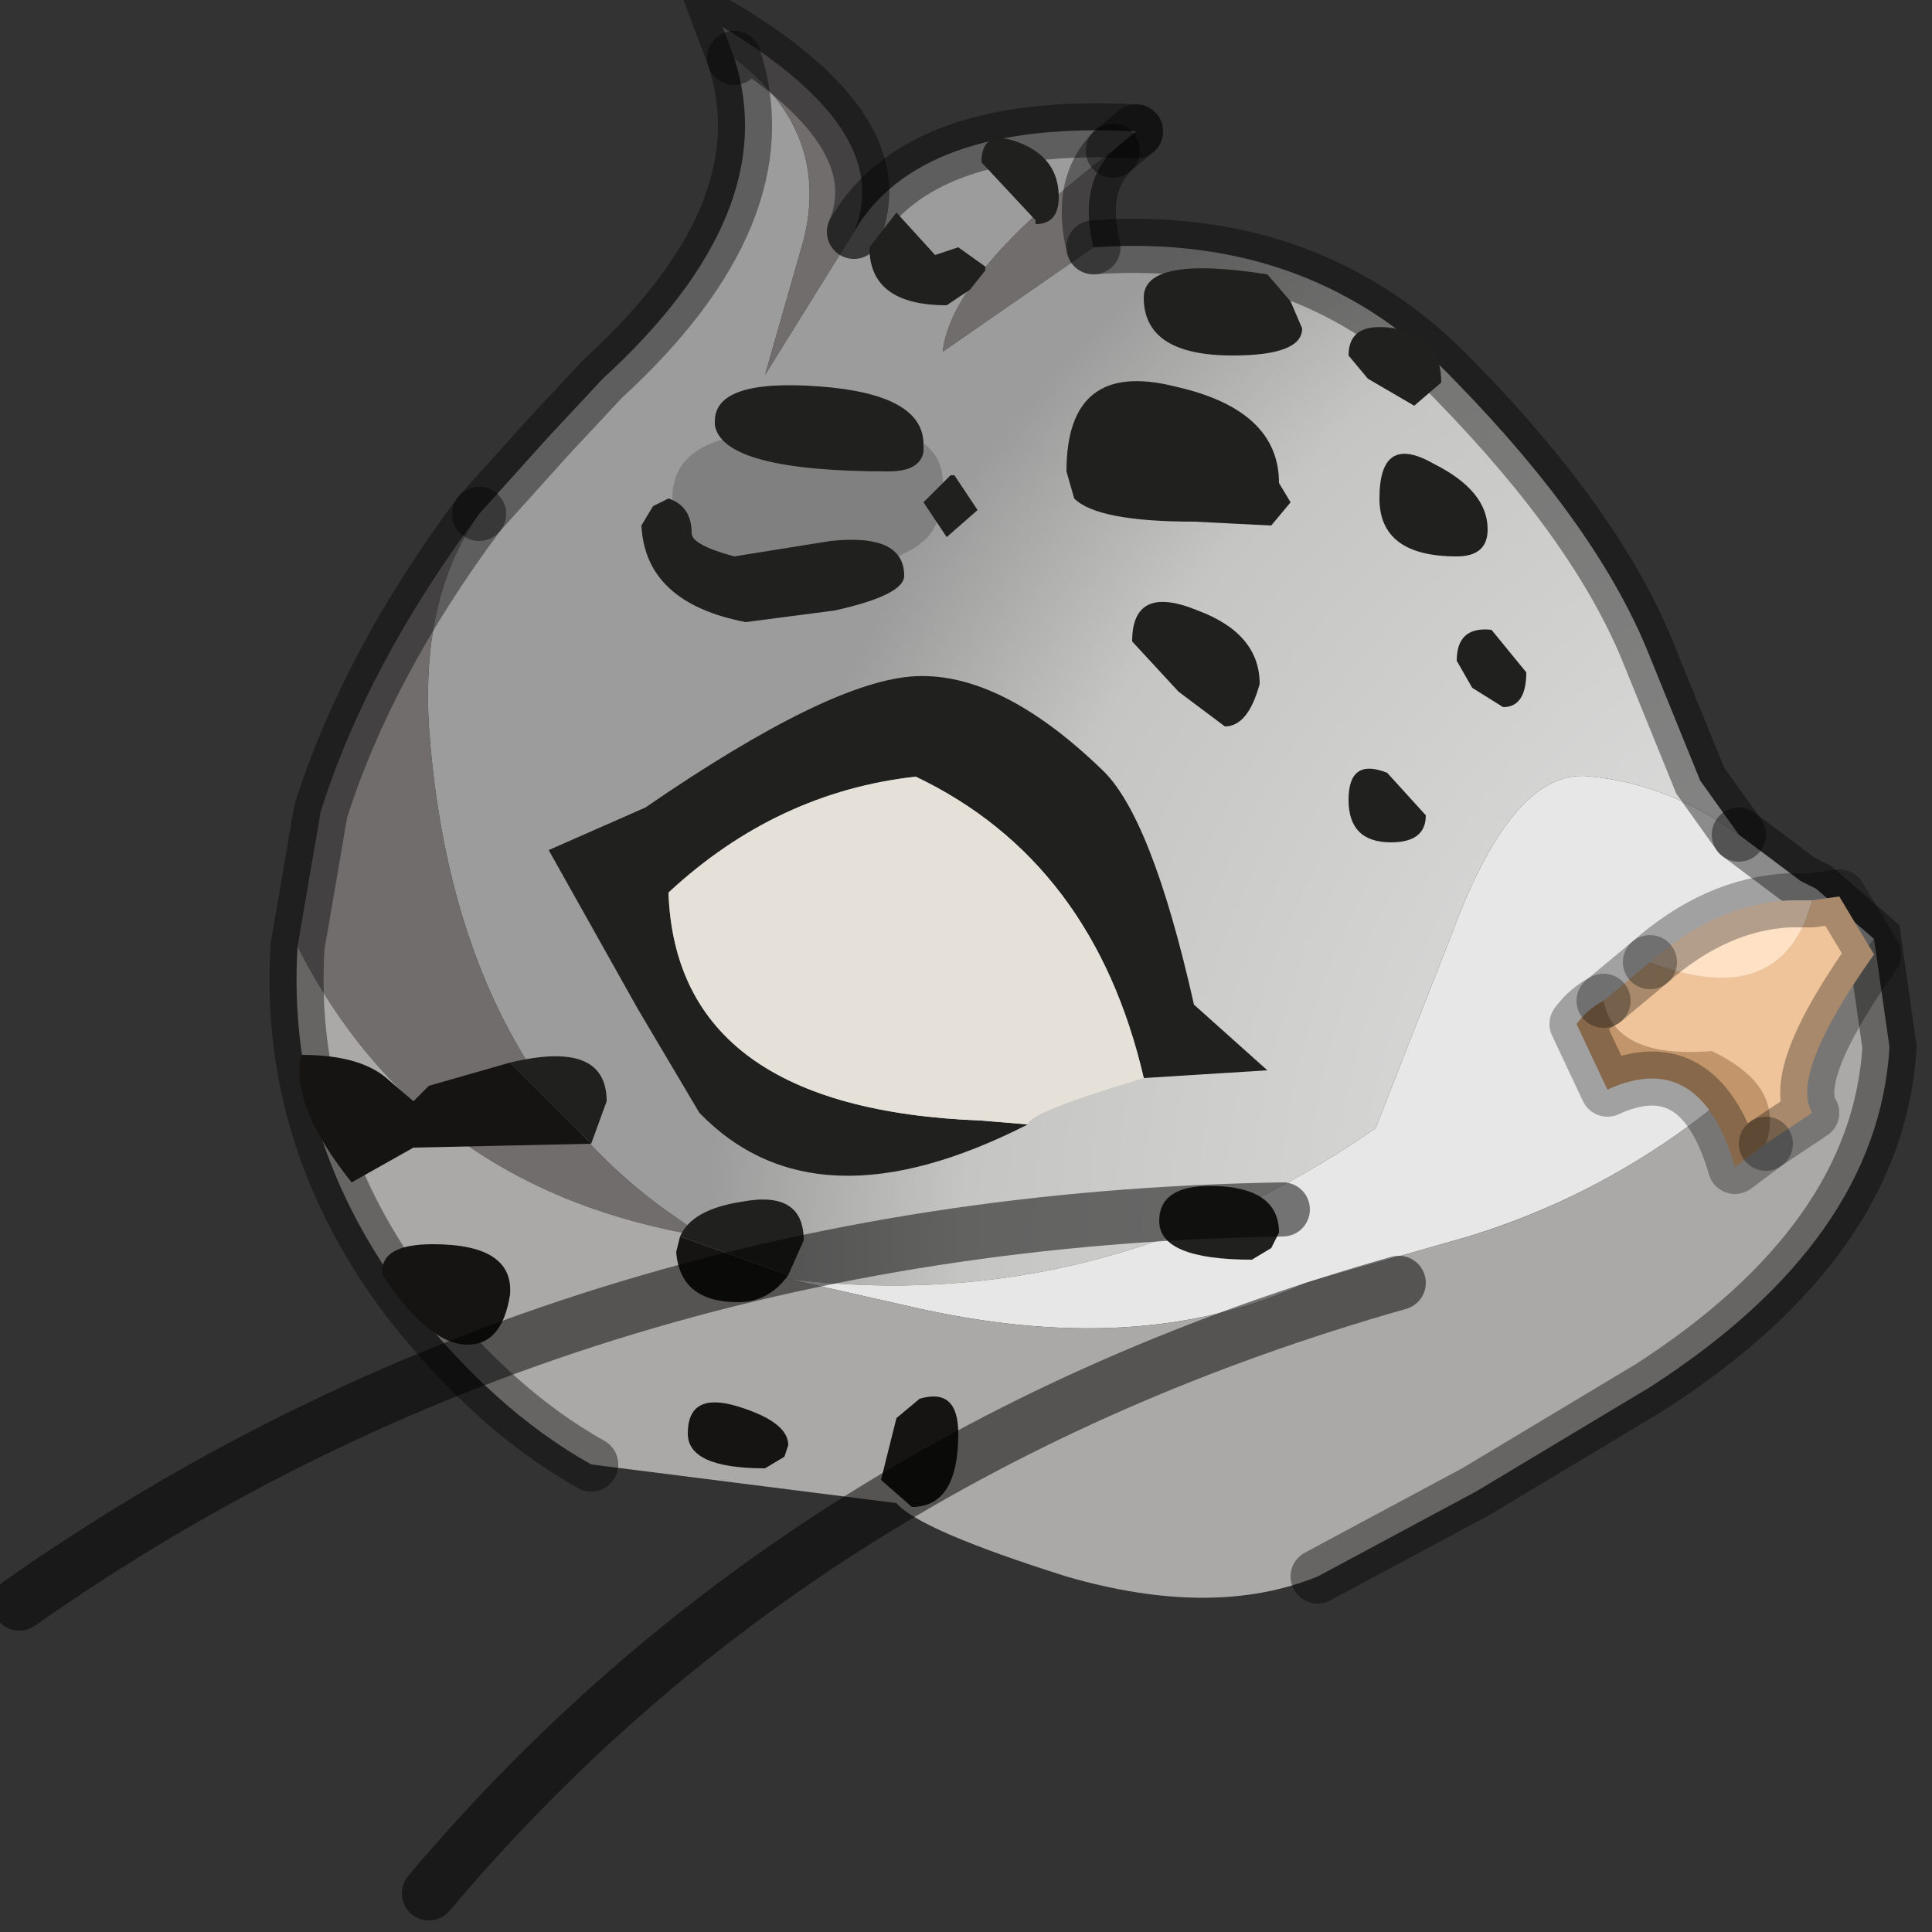 <?xml version="1.0" encoding="utf-8"?>
<svg version="1.1" id="Layer_1"
xmlns="http://www.w3.org/2000/svg"
xmlns:xlink="http://www.w3.org/1999/xlink"
width="25px" height="25px"
xml:space="preserve">
<rect width="100%" height="100%" fill="#333333" stroke="none"/>
<g id="PathID_504" transform="matrix(1, 0, 0, 1, 12.35, 12.85)">
<radialGradient
id="RadialGradID_162" gradientUnits="userSpaceOnUse" gradientTransform="matrix(0.018, 0.01, -0.011, 0.018, 14.1, 2.75)" spreadMethod ="pad" cx="0" cy="0" r="819.2" fx="0" fy="0" >
<stop  offset="0.067"  style="stop-color:#FCFAF8;stop-opacity:1" />
<stop  offset="0.298"  style="stop-color:#DEDEDE;stop-opacity:1" />
<stop  offset="0.808"  style="stop-color:#C5C5C3;stop-opacity:1" />
<stop  offset="1"  style="stop-color:#9C9C9C;stop-opacity:1" />
</radialGradient>
<path style="fill:url(#RadialGradID_162) " d="M2.05 -10.9Q-0.05 -9.3 -0.15 -8.3L1.8 -9.65Q4.65 -9.85 6.5 -7.9Q8.35 -6 9 -4.35L9.65 -2.75L10.15 -2.05Q9.25 -2.7 8.25 -2.8Q7.25 -2.95 6.45 -0.8L5.45 1.75Q1.9 4.2 -2.15 3.7L-2.85 3.4L-3.25 3.15L-3.75 2.8Q-6.5 0.8 -6.8 -3.45Q-6.9 -5.15 -6.15 -6.2L-5.25 -7.2L-4.55 -7.95Q-2.2 -10.1 -2.85 -12.1Q-1.6 -11.15 -1.95 -9.75L-2.45 -8L-1.3 -9.85Q-0.45 -11.3 2.35 -11.15L2.05 -10.9" />
<path style="fill:#706D6C;fill-opacity:1" d="M-1.3 -9.85L-2.45 -8L-1.95 -9.75Q-1.6 -11.15 -2.85 -12.1L-3 -12.5Q-0.75 -11.15 -1.3 -9.85M-8.5 -0.6L-8.2 -2.35Q-7.6 -4.25 -6.15 -6.2Q-6.9 -5.15 -6.8 -3.45Q-6.5 0.8 -3.75 2.8L-3.25 3.15Q-6.9 2.55 -8.5 -0.6M1.8 -9.65L-0.15 -8.3Q-0.05 -9.3 2.05 -10.9Q1.6 -10.45 1.8 -9.65" />
<path style="fill:#E7E7E7;fill-opacity:1" d="M6.65 3.15L4.55 3.75Q2.4 4.75 -0.6 4.05L-2.15 3.7Q1.9 4.2 5.45 1.75L6.45 -0.8Q7.25 -2.95 8.25 -2.8Q9.25 -2.7 10.15 -2.05L10.95 -1.45L11.05 -1.4L11.15 -1.35L11.9 -0.7Q9.75 2.2 6.65 3.15" />
<path style="fill:#AAA9A7;fill-opacity:1" d="M11.9 -0.7L12.1 0.7Q11.95 3.2 9 5.1L6.75 6.45L4.7 7.55Q3.35 8.1 1.45 7.55Q-0.45 6.95 -0.75 6.6L-4.7 6.1Q-5.95 5.4 -7.05 4Q-8.65 1.9 -8.5 -0.6Q-6.9 2.55 -3.25 3.15L-2.85 3.4L-2.15 3.7L-0.6 4.05Q2.4 4.75 4.55 3.75L6.65 3.15Q9.75 2.2 11.9 -0.7" />
<path style="fill:none;stroke-width:0.7;stroke-linecap:round;stroke-linejoin:miter;stroke-miterlimit:5;stroke:#000000;stroke-opacity:0.4" d="M2.35 -11.15Q-0.45 -11.3 -1.3 -9.85" />
<path style="fill:none;stroke-width:0.7;stroke-linecap:round;stroke-linejoin:miter;stroke-miterlimit:5;stroke:#000000;stroke-opacity:0.4" d="M-2.85 -12.1Q-2.2 -10.1 -4.55 -7.95L-5.25 -7.2L-6.15 -6.2" />
<path style="fill:none;stroke-width:0.7;stroke-linecap:round;stroke-linejoin:miter;stroke-miterlimit:5;stroke:#000000;stroke-opacity:0.4" d="M10.15 -2.05L9.65 -2.75L9 -4.35Q8.35 -6 6.5 -7.9Q4.65 -9.85 1.8 -9.65" />
<path style="fill:none;stroke-width:0.7;stroke-linecap:round;stroke-linejoin:miter;stroke-miterlimit:5;stroke:#000000;stroke-opacity:0.4" d="M2.05 -10.9L2.35 -11.15" />
<path style="fill:none;stroke-width:0.7;stroke-linecap:round;stroke-linejoin:miter;stroke-miterlimit:5;stroke:#000000;stroke-opacity:0.4" d="M2.05 -10.9Q1.6 -10.45 1.8 -9.65" />
<path style="fill:none;stroke-width:0.7;stroke-linecap:round;stroke-linejoin:miter;stroke-miterlimit:5;stroke:#000000;stroke-opacity:0.4" d="M10.15 -2.05L10.95 -1.45L11.05 -1.4L11.15 -1.35L11.9 -0.7L12.1 0.7Q11.95 3.2 9 5.1L6.75 6.45L4.7 7.55" />
<path style="fill:none;stroke-width:0.7;stroke-linecap:round;stroke-linejoin:miter;stroke-miterlimit:5;stroke:#000000;stroke-opacity:0.4" d="M-4.7 6.1Q-5.95 5.4 -7.05 4Q-8.65 1.9 -8.5 -0.6L-8.2 -2.35Q-7.6 -4.25 -6.15 -6.2" />
<path style="fill:none;stroke-width:0.7;stroke-linecap:round;stroke-linejoin:miter;stroke-miterlimit:5;stroke:#000000;stroke-opacity:0.4" d="M-2.85 -12.1L-3 -12.5Q-0.75 -11.15 -1.3 -9.85" />
</g>
<g id="PathID_505" transform="matrix(1, 0, 0, 1, 12.35, 12.85)">
<path style="fill:#808080;fill-opacity:1" d="M-3.65 -6.4Q-3.65 -7.25 -2.25 -7.25L-1.45 -7.35Q-0.15 -7.35 -0.15 -6.6Q-0.15 -6.05 -0.4 -5.85Q-0.85 -5.45 -2.15 -5.45Q-3.65 -5.45 -3.65 -6.4" />
</g>
<g id="PathID_506" transform="matrix(1, 0, 0, 1, 12.35, 12.85)">
<path style="fill:#20201F;fill-opacity:1" d="M5.95 -7.6L5.35 -7.95L5.1 -8.25Q5.1 -8.7 5.7 -8.6Q6.3 -8.5 6.3 -7.9L5.95 -7.6M6.2 -6.85Q6.9 -6.5 6.9 -6Q6.9 -5.65 6.5 -5.65Q5.5 -5.65 5.5 -6.4Q5.5 -7.25 6.2 -6.85M1.35 -10.3Q1.35 -9.95 1.05 -9.95L1.05 -10L0.35 -10.75Q0.35 -11.2 0.85 -11Q1.35 -10.8 1.35 -10.3M0.4 -9.35L0.2 -9.1L-0.1 -8.9Q-1.1 -8.9 -1.1 -9.65L-0.75 -10.1L-0.25 -9.55L0.05 -9.65L0.4 -9.4L0.4 -9.35M1.45 -6.75Q1.45 -8.2 2.85 -7.85Q4.2 -7.55 4.2 -6.6L4.35 -6.35L4.1 -6.05L3.1 -6.1Q1.85 -6.1 1.55 -6.4L1.45 -6.75M4.5 -8.6Q4.5 -8.25 3.6 -8.25Q2.45 -8.25 2.45 -9Q2.45 -9.55 4.05 -9.3L4.35 -8.95L4.5 -8.6M2.9 -3.9L2.3 -4.55Q2.3 -5.3 3.15 -4.95Q3.95 -4.65 3.95 -4Q3.8 -3.45 3.5 -3.45L2.9 -3.9M7.1 -3.7L6.7 -3.95L6.5 -4.3Q6.5 -4.75 6.95 -4.7L7.4 -4.15Q7.4 -3.7 7.1 -3.7M5.6 -2.85L6.1 -2.3Q6.1 -1.95 5.65 -1.95Q5.1 -1.95 5.1 -2.5Q5.1 -3.05 5.6 -2.85M3.45 2.5Q4.2 2.55 4.2 3.1L4.1 3.3L3.85 3.45Q2.65 3.45 2.65 2.95Q2.65 2.45 3.45 2.5M-0.5 -2.8Q-2.3 -2.6 -3.7 -1.3Q-3.6 1.5 0.35 1.65L0.95 1.7Q-1.8 3.1 -3.3 1.55L-4.1 0.2L-5.25 -1.85L-4 -2.4Q-1.6 -4.05 -0.5 -4.1Q0.6 -4.15 1.9 -2.9Q2.55 -2.3 3.1 0.15L4.05 1L2.45 1.1Q1.8 -1.7 -0.5 -2.8M-3.7 -6.4Q-3.4 -6.3 -3.4 -5.95Q-3.4 -5.8 -2.85 -5.65L-1.6 -5.85Q-0.65 -5.95 -0.65 -5.4Q-0.65 -5.15 -1.55 -4.95L-2.7 -4.8Q-4 -5.05 -4.05 -6.05L-3.9 -6.3L-3.7 -6.4M-3.1 -7.4Q-3.1 -7.95 -1.75 -7.85Q-0.4 -7.75 -0.4 -7.1L-0.4 -7Q-0.45 -6.75 -0.85 -6.75Q-3 -6.75 -3.1 -7.35L-3.1 -7.4M-0.05 -6.7L0 -6.7L0.3 -6.25L-0.1 -5.9L-0.4 -6.35L-0.05 -6.7M-5.75 0.9Q-4.5 0.6 -4.5 1.4L-4.7 1.95L-5.75 0.9M-3.55 3.15Q-3.4 2.8 -2.75 2.7Q-1.95 2.55 -1.95 3.2L-2.15 3.65L-3.55 3.15" />
<path style="fill:#E5E0D8;fill-opacity:1" d="M0.95 1.7L0.35 1.65Q-3.6 1.5 -3.7 -1.3Q-2.3 -2.6 -0.5 -2.8Q1.8 -1.7 2.45 1.1Q0.95 1.55 0.95 1.7" />
<path style="fill:#151413;fill-opacity:1" d="M-4.7 1.95L-7 2L-7.8 2.45Q-8.6 1.45 -8.45 0.8Q-7.7 0.8 -7.35 1.1L-7 1.4L-6.8 1.2L-5.75 0.9L-4.7 1.95M-2.15 3.65Q-2.4 4 -2.8 4Q-3.55 4 -3.6 3.35L-3.55 3.15L-2.15 3.65M-2.8 5.35Q-2.15 5.55 -2.15 5.85L-2.2 6L-2.45 6.15Q-3.45 6.15 -3.45 5.7Q-3.45 5.15 -2.8 5.35M-0.45 5.25Q0.05 5.1 0.05 5.7Q0.05 6.65 -0.55 6.65L-0.95 6.3L-0.75 5.5L-0.45 5.25M-7.4 3.65Q-7.45 3.25 -6.75 3.25Q-5.7 3.25 -5.75 3.9Q-5.85 4.55 -6.3 4.55Q-6.8 4.55 -7.4 3.65" />
</g>
<g id="PathID_507" transform="matrix(1, 0, 0, 1, 12.35, 12.85)">
<path style="fill:none;stroke-width:0.7;stroke-linecap:round;stroke-linejoin:miter;stroke-miterlimit:5;stroke:#000000;stroke-opacity:0.502" d="M4.25 2.8Q-5.05 2.95 -12.1 7.9" />
</g>
<g id="PathID_508" transform="matrix(1, 0, 0, 1, 12.35, 12.85)">
<path style="fill:none;stroke-width:0.7;stroke-linecap:round;stroke-linejoin:miter;stroke-miterlimit:5;stroke:#000000;stroke-opacity:0.502" d="M5.75 3.75Q-2 5.95 -6.8 11.65" />
</g>
<g id="PathID_509" transform="matrix(1, 0, 0, 1, 12.35, 12.85)">
<path style="fill:#FFE2C6;fill-opacity:1" d="M10.8 -1.2L11.1 -1.2Q10.7 0.25 9 -0.4Q9.85 -1.15 10.8 -1.2" />
<path style="fill:#F0C49A;fill-opacity:1" d="M11.45 -1.25L11.9 -0.5Q10.8 1.05 11.1 1.55L10.5 1.95Q10.75 1.2 9.8 0.75Q8.55 0.85 8.4 0.1L9 -0.4Q10.7 0.25 11.1 -1.2L11.45 -1.25" />
<path style="fill:#C2956A;fill-opacity:1" d="M10.1 2.25Q9.65 0.7 8.45 1.25L8.05 0.4Q8.2 0.2 8.4 0.1Q8.55 0.85 9.8 0.75Q10.75 1.2 10.5 1.95L10.1 2.25" />
<path style="fill:none;stroke-width:0.7;stroke-linecap:round;stroke-linejoin:round;stroke-miterlimit:3;stroke:#000000;stroke-opacity:0.302" d="M9 -0.4L8.4 0.1" />
<path style="fill:none;stroke-width:0.7;stroke-linecap:round;stroke-linejoin:round;stroke-miterlimit:3;stroke:#000000;stroke-opacity:0.302" d="M10.5 1.95L11.1 1.55Q10.8 1.05 11.9 -0.5L11.45 -1.25L11.1 -1.2L10.8 -1.2Q9.85 -1.15 9 -0.4" />
<path style="fill:none;stroke-width:0.7;stroke-linecap:round;stroke-linejoin:round;stroke-miterlimit:3;stroke:#000000;stroke-opacity:0.302" d="M8.4 0.1Q8.2 0.2 8.05 0.4L8.45 1.25Q9.65 0.7 10.1 2.25L10.5 1.95" />
</g>
</svg>
